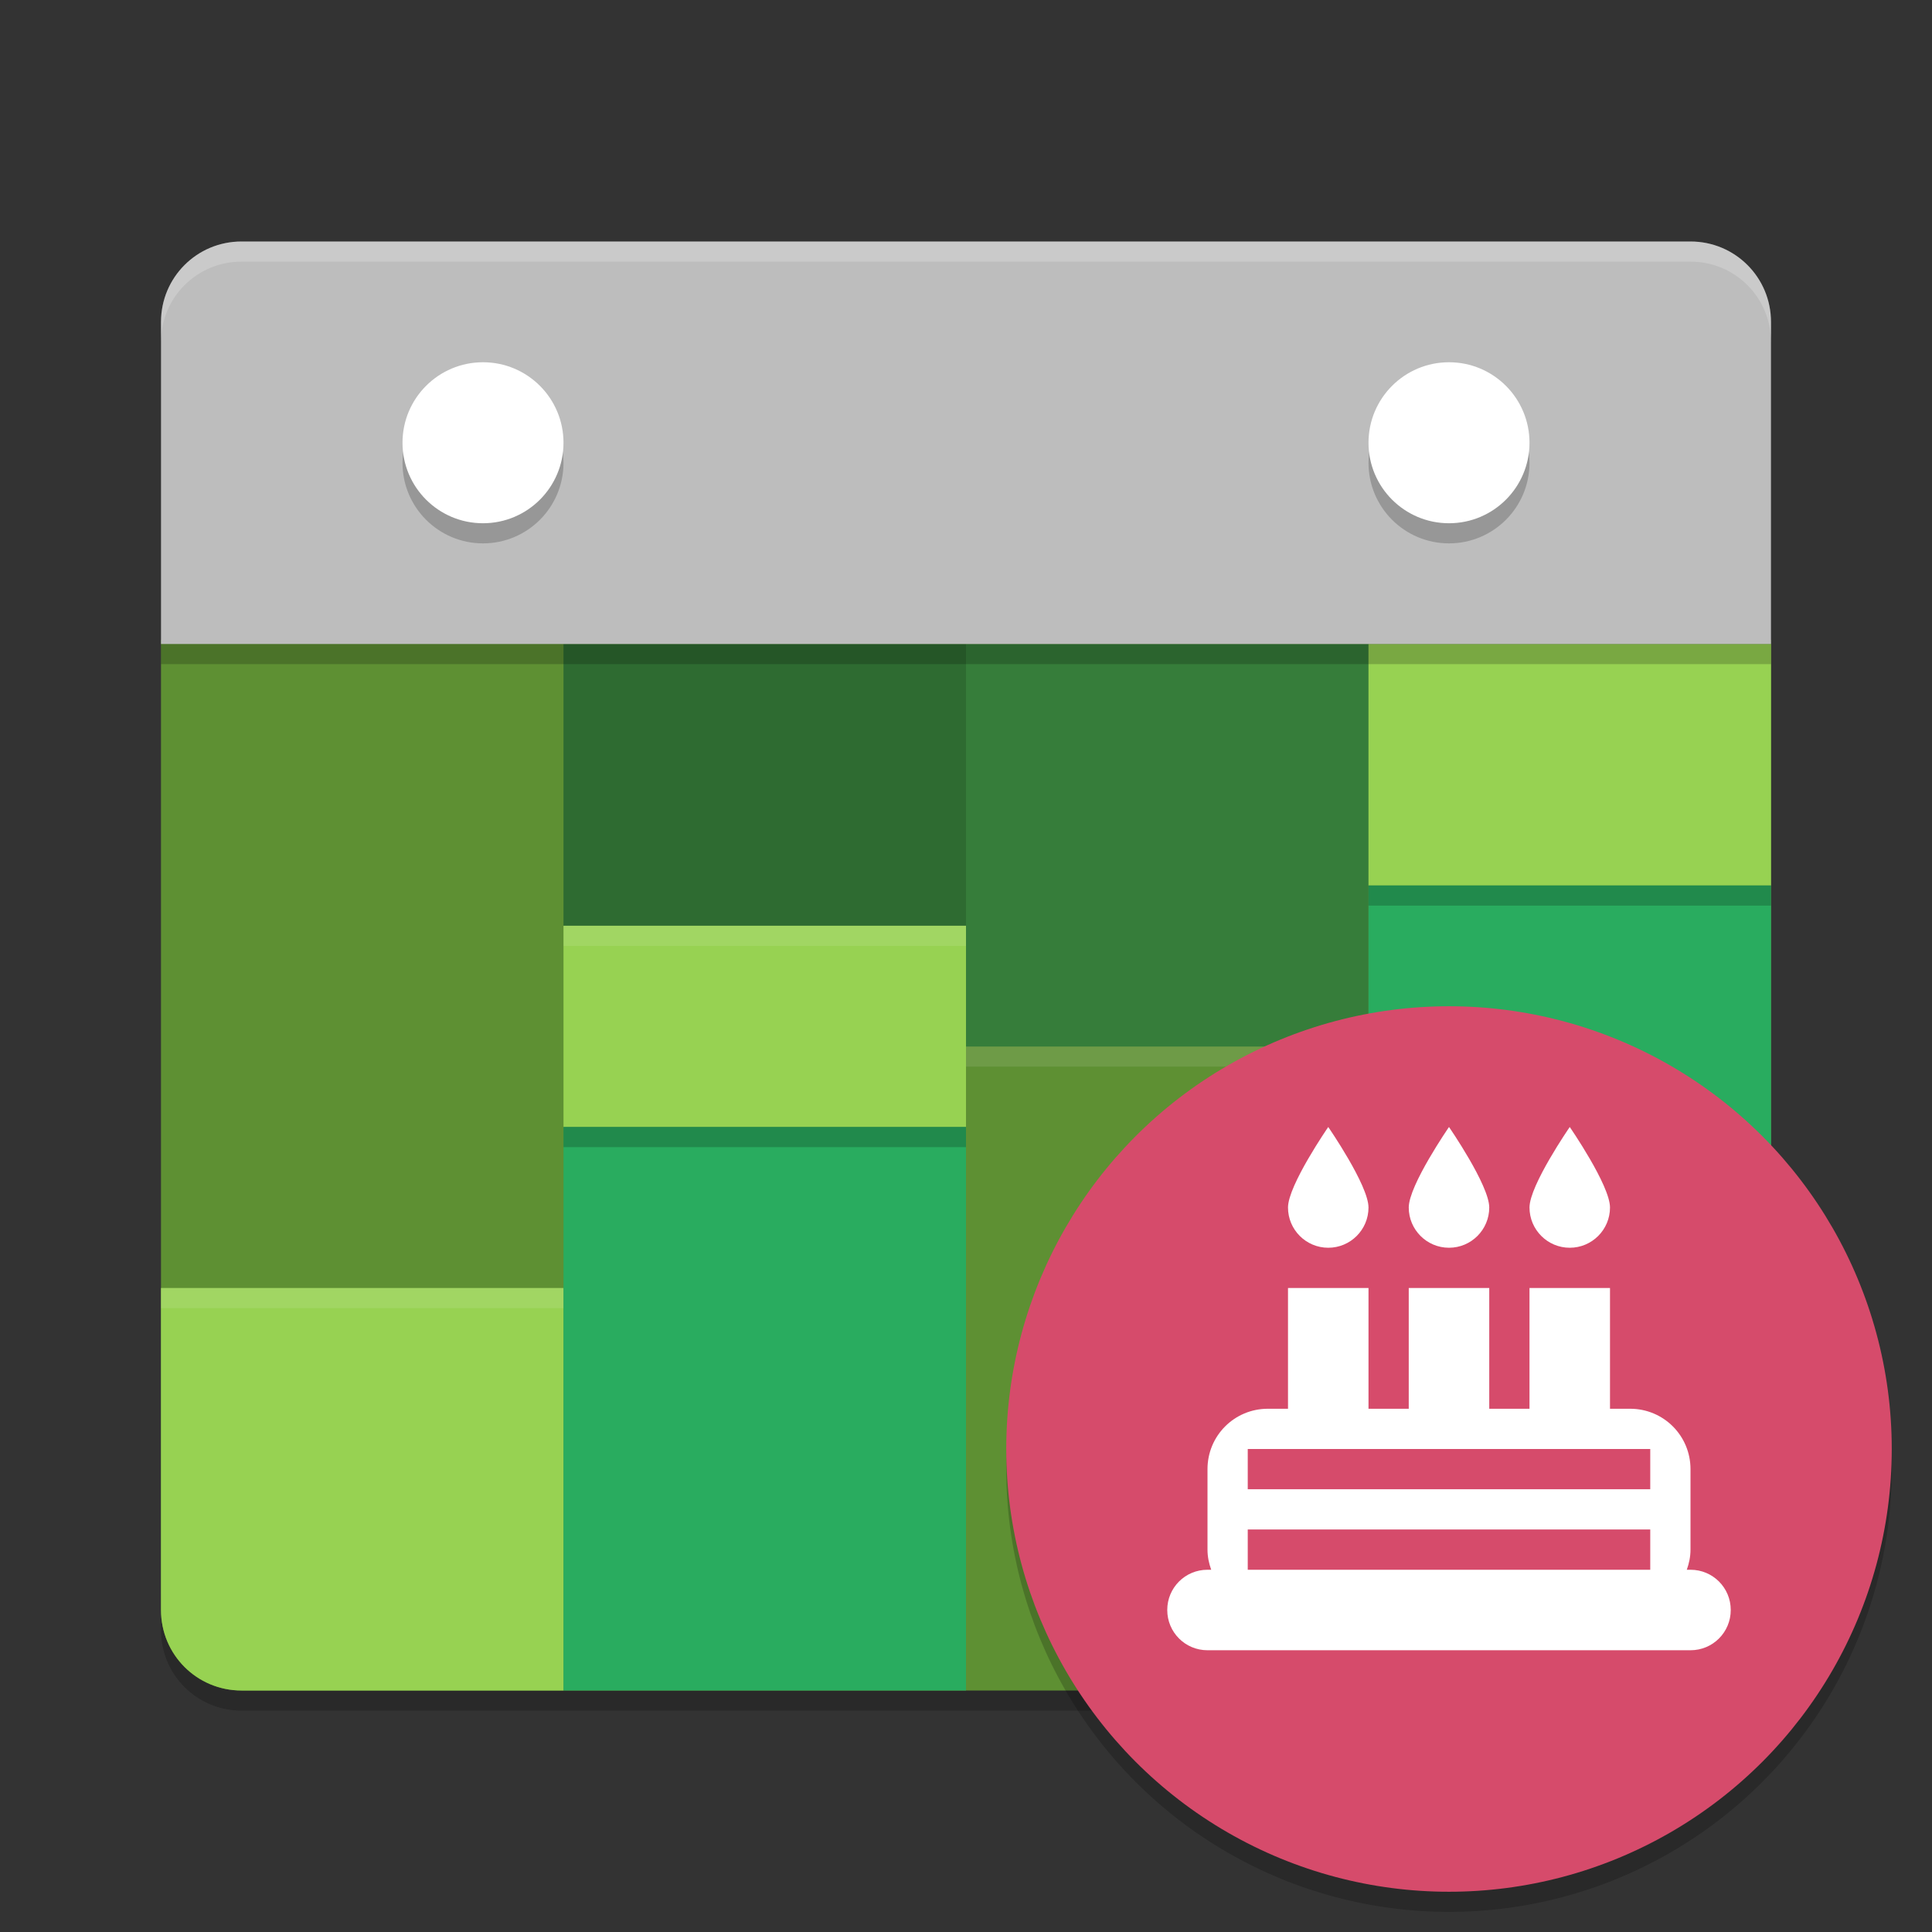 <svg xmlns="http://www.w3.org/2000/svg" width="48" height="48" version="1">
 <rect width="100%" height="100%" fill="#333333" stroke="none"/>
 <g>
  <path style="opacity:0.2" d="m 4,39.5 v 1 c 0,1.108 0.892,2 2,2 h 36 c 1.108,0 2,-0.892 2,-2 v -1 c 0,1.108 -0.892,2 -2,2 H 6 c -1.108,0 -2,-0.892 -2,-2 z"/>
  <path style="fill:#5e9033" d="M 4,15.9 V 40 c 0,1.108 0.892,2 2,2 h 36 c 1.108,0 2,-0.892 2,-2 V 15.9 Z"/>
  <rect style="opacity:0.1;fill:#ffffff" width="10" height=".5" x="24" y="26"/>
  <path style="fill:#97d252" d="m 4,32 v 8 c 0,1.108 0.892,2 2,2 h 8 V 32 Z"/>
  <rect style="fill:#2e6b31" width="10" height="7" x="14" y="16"/>
  <rect style="fill:#367d3a" width="10" height="10" x="24" y="16"/>
  <rect style="fill:#97d252" width="10" height="6" x="34" y="16"/>
  <rect style="fill:#97d252" width="10" height="5" x="14" y="23"/>
  <rect style="fill:#29ac5f" width="10" height="14" x="14" y="28"/>
  <path style="fill:#29ac5f" d="m 34,22 v 20 h 8 c 1.108,0 2,-0.892 2,-2 V 22 Z"/>
  <circle style="opacity:0.2" cx="36" cy="36.5" r="11"/>
  <circle style="fill:#d64b6b" cx="36" cy="36" r="11"/>
  <path style="fill:#ffffff" d="m 33,28 c 0,0 -1,1.448 -1,2 0,0.552 0.448,1 1,1 0.552,0 1,-0.448 1,-1 0,-0.552 -1,-2 -1,-2 z m 3,0 c 0,0 -1,1.448 -1,2 0,0.552 0.448,1 1,1 0.552,0 1,-0.448 1,-1 0,-0.552 -1,-2 -1,-2 z m 3,0 c 0,0 -1,1.448 -1,2 0,0.552 0.448,1 1,1 0.552,0 1,-0.448 1,-1 0,-0.552 -1,-2 -1,-2 z m -7,4 v 3 H 31.5 C 30.669,35 30,35.669 30,36.5 v 2 c 0,0.177 0.036,0.343 0.092,0.5 H 30 c -0.554,0 -1,0.446 -1,1 0,0.554 0.446,1 1,1 h 12 c 0.554,0 1,-0.446 1,-1 0,-0.554 -0.446,-1 -1,-1 H 41.908 C 41.964,38.843 42,38.677 42,38.5 v -2 C 42,35.669 41.331,35 40.5,35 H 40 v -3 h -2 v 3 h -1 v -3 h -2 v 3 h -1 v -3 z m -1,4 h 10 v 1 H 31 Z m 0,2 h 10 v 1 H 31 Z"/>
  <rect style="opacity:0.2" width="10" height=".5" x="14" y="28"/>
  <rect style="opacity:0.2" width="10" height=".5" x="34" y="22"/>
  <rect style="opacity:0.1;fill:#ffffff" width="10" height=".5" x="4" y="32"/>
  <path style="opacity:0.2" d="m 44,16.5 v -8 c 0,-1.108 -0.892,-2 -2,-2 H 6 c -1.108,0 -2,0.892 -2,2 v 8 z"/>
  <path style="fill:#bdbdbd" d="M 44,16 V 8 C 44,6.892 43.108,6 42,6 H 6 C 4.892,6 4,6.892 4,8 v 8 z"/>
  <path style="opacity:0.2;fill:#ffffff" d="M 6,6 C 4.892,6 4,6.892 4,8 v 0.5 c 0,-1.108 0.892,-2 2,-2 h 36 c 1.108,0 2,0.892 2,2 V 8 C 44,6.892 43.108,6 42,6 Z"/>
  <circle style="opacity:0.2" cx="12" cy="11.5" r="2"/>
  <circle style="fill:#ffffff" cx="12" cy="11" r="2"/>
  <circle style="opacity:0.2" cx="36" cy="11.5" r="2"/>
  <circle style="fill:#ffffff" cx="36" cy="11" r="2"/>
  <rect style="opacity:0.1;fill:#ffffff" width="10" height=".5" x="14" y="23"/>
 </g>
</svg>
